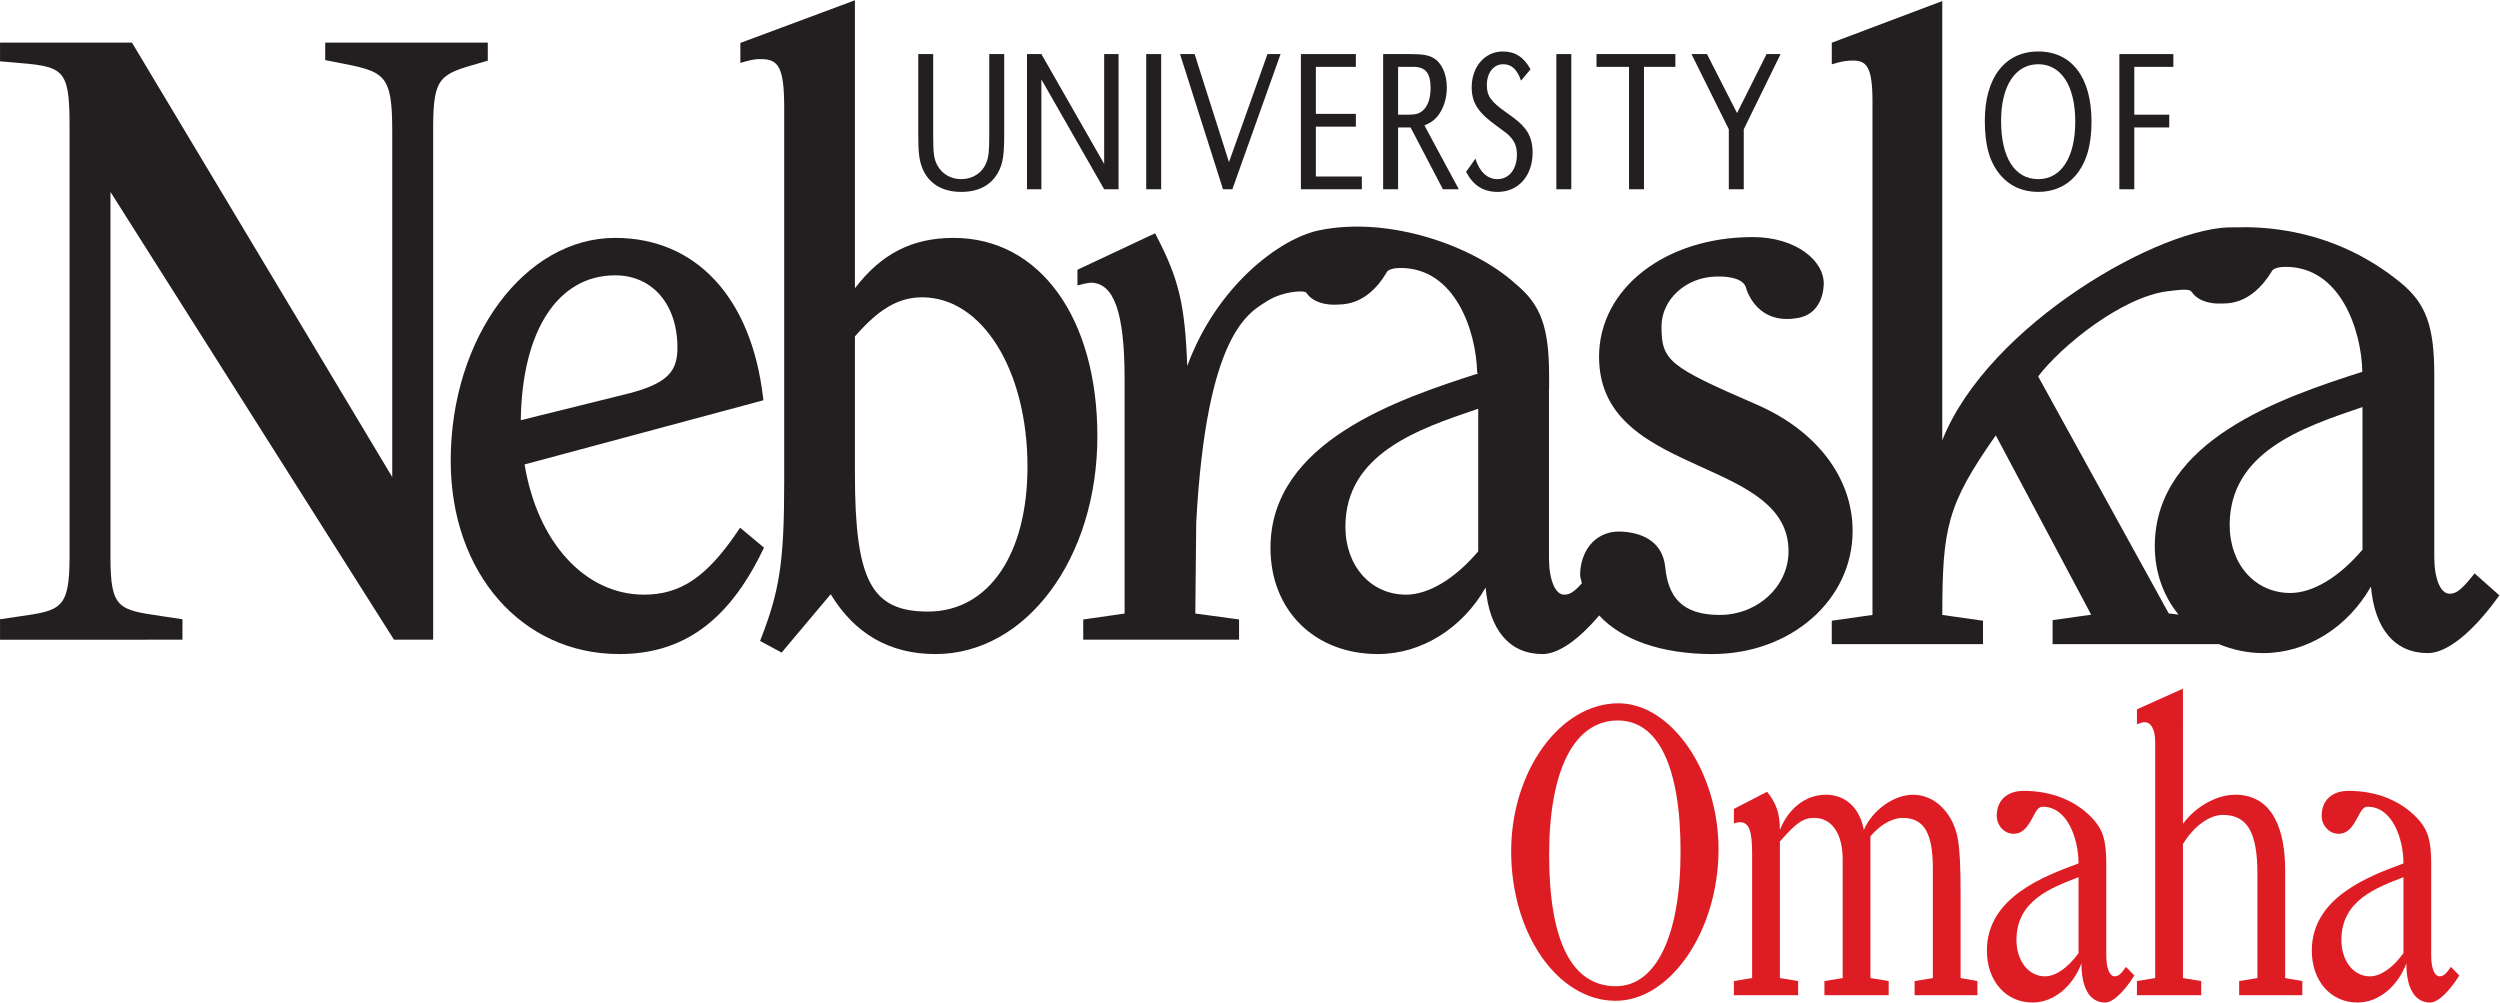 <?xml version="1.0" encoding="UTF-8" standalone="no"?>
<svg
   xmlns:dc="http://purl.org/dc/elements/1.1/"
   xmlns:cc="http://creativecommons.org/ns#"
   xmlns:rdf="http://www.w3.org/1999/02/22-rdf-syntax-ns#"
   xmlns:svg="http://www.w3.org/2000/svg"
   xmlns="http://www.w3.org/2000/svg"
   viewBox="0 0 356.067 142.787"
   height="71.393"
   width="178.033"
   xml:space="preserve"
   id="svg2"
   version="1.1"><defs
     id="defs6" /><g
     transform="matrix(1.333,0,0,-1.333,0,142.787)"
     id="g10"><g
       transform="scale(0.1)"
       id="g12"><path
         id="path14"
         style="fill:#de1c24;fill-opacity:1;fill-rule:nonzero;stroke:none"
         d="m 1836.21,163.762 c 0,82.566 -50.31,155.965 -106.89,155.965 -62.41,0 -114.69,-72.489 -114.69,-158.25 0,-88.086 49.94,-159.625 111.58,-159.625 58.89,0 110,75.219 110,161.91 z m -40.58,-2.285 c 0,-89.915 -26.12,-144.055 -69.04,-144.055 -47.21,0 -71.38,48.18 -71.38,140.371 0,90.82 26.91,143.574 73.33,143.574 43.31,0 67.09,-49.519 67.09,-139.89 v 0" /><path
         id="path16"
         style="fill:#de1c24;fill-opacity:1;fill-rule:nonzero;stroke:none"
         d="m 1901.75,184.395 c 9.36,23.41 27.68,37.628 49.15,37.628 21.06,0 36.27,-14.218 40.56,-37.628 8.99,21.105 31.99,37.628 52.67,37.628 23.79,0 43.68,-20.656 47.99,-48.625 1.94,-12.39 2.72,-28.464 2.72,-58.718 V 26.141 l 17.94,-3.211 V 7.809 h -67.09 V 22.93 l 19.51,3.211 V 143.105 c 0,38.079 -9.38,54.153 -32.39,54.153 -11.32,0 -24.57,-7.813 -34.31,-19.727 V 26.141 l 19.49,-3.211 V 7.809 h -68.65 V 22.93 l 19.5,3.211 V 152.766 c 0,27.519 -11.32,44.492 -30.42,44.492 -11.7,0 -19.11,-5.059 -36.67,-25.235 V 26.141 l 19.5,-3.211 V 7.809 h -68.66 V 22.93 l 19.5,3.211 V 159.152 c 0,25.243 -3.52,33.504 -13.26,33.504 -1.95,0 -3.52,-0.457 -6.24,-1.355 v 15.574 l 35.5,18.352 c 10.14,-12.844 13.66,-23.391 13.66,-40.832 v 0" /><path
         id="path18"
         style="fill:#de1c24;fill-opacity:1;fill-rule:nonzero;stroke:none"
         d="m 2280.52,28.898 -8.98,9.16 c -5.45,-7.789 -8.17,-10.07 -12.08,-10.07 -5.46,0 -8.97,8.711 -8.97,22.012 v 98.633 c 0,25.215 -3.91,36.68 -15.22,48.625 -17.94,18.777 -43.68,28.894 -72.94,28.894 -17.94,0 -28.85,-10.117 -28.85,-26.609 0,-10.547 8.17,-19.258 17.93,-19.258 12.49,0 17.55,12.371 23.41,22.93 2.33,4.109 4.67,5.965 7.79,5.965 26.53,0 38.23,-34.403 38.23,-60.547 -37.05,-13.77 -97.9,-36.258 -97.9,-93.145 C 2122.94,22.93 2143.21,0 2171.7,0 c 22.23,0 42.5,16.52 52.26,41.738 0,-27.066 9.36,-41.738 25.36,-41.738 8.2,0 19.9,11.02 31.2,28.898 z M 2220.84,133.938 V 52.75 c -11.7,-16.051 -24.56,-24.762 -35.89,-24.762 -17.56,0 -30.42,16.5 -30.42,38.961 0,42.672 38.23,55.973 66.31,66.989 v 0" /><path
         id="path20"
         style="fill:#de1c24;fill-opacity:1;fill-rule:nonzero;stroke:none"
         d="m 2332.4,190.82 c 13.26,18.36 35.9,31.203 55.79,31.203 41.35,0 53.45,-39.445 53.45,-80.753 V 26.141 l 18.33,-3.211 V 7.809 h -67.49 V 22.93 l 19.5,3.211 V 137.617 c 0,44.492 -10.91,62.844 -37.04,62.844 -14.44,0 -31.23,-12.395 -42.54,-31.191 V 26.141 l 19.51,-3.211 V 7.809 h -68.65 V 22.93 l 19.49,3.211 V 277.988 c 0,13.77 -4.27,21.535 -11.7,21.535 -1.56,0 -4.28,-0.91 -7.79,-2.257 v 16.027 l 49.14,22.031 V 190.82" /><path
         id="path22"
         style="fill:#de1c24;fill-opacity:1;fill-rule:nonzero;stroke:none"
         d="m 2627.71,28.898 -8.98,9.16 c -5.45,-7.789 -8.2,-10.07 -12.09,-10.07 -5.46,0 -8.97,8.711 -8.97,22.012 v 98.633 c 0,25.215 -3.9,36.68 -15.21,48.625 -17.95,18.777 -43.69,28.894 -72.95,28.894 -17.95,0 -28.88,-10.117 -28.88,-26.609 0,-10.547 8.2,-19.258 17.95,-19.258 12.49,0 17.55,12.371 23.41,22.93 2.35,4.109 4.69,5.965 7.81,5.965 26.52,0 38.23,-34.403 38.23,-60.547 -37.06,-13.77 -97.93,-36.258 -97.93,-93.145 C 2470.1,22.93 2490.39,0 2518.87,0 c 22.24,0 42.52,16.52 52.28,41.738 C 2571.15,14.672 2580.51,0 2596.5,0 c 8.2,0 19.91,11.02 31.21,28.898 z M 2568.03,133.938 V 52.75 c -11.71,-16.051 -24.57,-24.762 -35.89,-24.762 -17.57,0 -30.43,16.5 -30.43,38.961 0,42.672 38.23,55.973 66.32,66.989 v 0" /><path
         id="path24"
         style="fill:#231f20;fill-opacity:1;fill-rule:nonzero;stroke:none"
         d="m 997.09,1013.38 v -86.2 c 0,-20.547 0.793,-26.614 5,-33.567 4.98,-8.652 14.16,-13.847 24.94,-13.847 12.38,0 22.56,6.718 26.76,17.531 2.6,6.289 3.2,12.148 3.2,29.883 v 86.2 h 15.97 v -85.548 c 0,-22.519 -1.4,-31.394 -6.4,-40.703 -7.58,-13.856 -20.95,-21.004 -39.53,-21.004 -20.57,0 -35.135,9.102 -41.717,25.77 -3.196,8.449 -4.192,16.25 -4.192,35.937 v 85.548 h 15.969 v 0" /><path
         id="path26"
         style="fill:#231f20;fill-opacity:1;fill-rule:nonzero;stroke:none"
         d="m 1195.14,868.938 h -15.37 l -67.08,117.351 V 868.938 h -15.39 v 144.442 h 15.39 l 67.08,-117.372 v 117.372 h 15.37 V 868.938" /><path
         id="path28"
         style="fill:#231f20;fill-opacity:1;fill-rule:nonzero;stroke:none"
         d="m 1240.66,868.938 h -15.97 v 144.442 h 15.97 V 868.938" /><path
         id="path30"
         style="fill:#231f20;fill-opacity:1;fill-rule:nonzero;stroke:none"
         d="m 1313.13,897.949 41.13,115.431 h 13.98 l -51.52,-144.442 h -9.97 l -45.93,144.442 h 15.59 l 36.72,-115.431 v 0" /><path
         id="path32"
         style="fill:#231f20;fill-opacity:1;fill-rule:nonzero;stroke:none"
         d="m 1448.69,949.504 v -13.652 h -42.73 v -53.274 h 49.12 v -13.64 h -65.1 v 144.442 h 58.71 v -13.653 h -42.73 v -50.223 h 42.73 v 0" /><path
         id="path34"
         style="fill:#231f20;fill-opacity:1;fill-rule:nonzero;stroke:none"
         d="m 1477.84,868.938 h 15.96 v 66.054 h 13.37 l 34.56,-66.054 h 16.96 l -36.72,68.21 c 6.77,3.02 10.17,5.196 13.77,9.532 6.38,7.793 10.17,19.054 10.17,30.734 0,14.5 -5.38,26.646 -14.38,31.826 -5.18,3.03 -11.77,4.14 -24.36,4.14 h -29.33 z m 15.96,79.695 v 51.094 h 16.57 c 12.79,0 18.17,-6.719 18.17,-22.754 0,-10.575 -2.8,-19.043 -8.18,-23.797 -4,-3.469 -7.39,-4.543 -16.17,-4.543 h -10.39 v 0" /><path
         id="path36"
         style="fill:#231f20;fill-opacity:1;fill-rule:nonzero;stroke:none"
         d="m 1625.18,985.012 c -4.4,12.332 -10.18,17.528 -19.17,17.528 -10.19,0 -17.36,-9.306 -17.36,-22.091 0,-11.668 3.99,-17.527 20.15,-29.023 11.98,-8.418 16.57,-12.324 20.77,-17.754 5.2,-6.289 7.99,-15.145 7.99,-25.313 0,-25.117 -15.19,-42.234 -37.35,-42.234 -15.37,0 -26.15,6.922 -33.73,21.434 l 9.98,14.093 c 4.19,-13.847 12.78,-21.886 23.36,-21.886 12.58,0 20.96,10.625 20.96,26.203 0,7.812 -2.21,13.652 -6.58,18.418 -3.41,3.886 -3.59,3.886 -14.57,11.875 -20.57,14.734 -27.16,25.117 -27.16,41.804 0,21.868 14.16,38.104 33.15,38.104 13.36,0 22.54,-6.04 29.73,-19.049 l -10.17,-12.109 v 0" /><path
         id="path38"
         style="fill:#231f20;fill-opacity:1;fill-rule:nonzero;stroke:none"
         d="m 1678.89,868.938 h -15.99 v 144.442 h 15.99 V 868.938" /><path
         id="path40"
         style="fill:#231f20;fill-opacity:1;fill-rule:nonzero;stroke:none"
         d="m 1756.54,868.938 h -15.97 v 130.789 h -34.75 v 13.653 h 84.27 v -13.653 h -33.55 V 868.938" /><path
         id="path42"
         style="fill:#231f20;fill-opacity:1;fill-rule:nonzero;stroke:none"
         d="m 1902.5,1013.38 -39.34,-80.341 v -64.101 h -15.97 v 64.101 l -39.9,80.341 h 16.56 l 32.13,-63.017 31.54,63.017 h 14.98 v 0" /><path
         id="path44"
         style="fill:#231f20;fill-opacity:1;fill-rule:nonzero;stroke:none"
         d="m 2177.81,1016.17 c -35.52,0 -57.09,-27.928 -57.09,-73.826 0,-27.039 5.2,-45.047 17.18,-58.895 9.97,-11.476 23.55,-17.324 39.91,-17.324 16.18,0 29.95,6.063 39.74,17.324 11.58,13.641 17.18,32.059 17.18,57.832 0,47.188 -21.18,74.889 -56.92,74.889 z m 0,-13.63 c 24.55,0 39.54,-23.173 39.54,-61.259 0,-38.351 -14.99,-61.515 -39.54,-61.515 -25.15,0 -39.71,22.961 -39.71,62.355 0,37.246 15.17,60.419 39.71,60.419 v 0" /><path
         id="path46"
         style="fill:#231f20;fill-opacity:1;fill-rule:nonzero;stroke:none"
         d="m 2317.77,948.633 v -13.641 h -37.33 v -66.054 h -15.97 v 144.442 h 57.7 v -13.653 h -41.73 v -51.094 h 37.33 v 0" /><path
         id="path48"
         style="fill:#231f20;fill-opacity:1;fill-rule:nonzero;stroke:none"
         d="M 516.992,1025.66 H 347.48 v -18.73 l 11.399,-2.2 c 52.176,-10.062 60.203,-11.625 60.203,-73.644 0,0 0,-341.699 0,-369.629 -14.727,24.559 -278.105,464.203 -278.105,464.203 H 0.031 v -20.03 l 13.301,-1.12 c 54.031,-4.47 60.973,-5.065 60.973,-67.096 V 476.086 c 0,-55.918 -9.461,-57.277 -54.91,-63.711 L 0,409.512 0.031,405.918 v -18.25 H 194.961 v 21.844 l -21.856,3.293 c -46.667,6.785 -55.078,8.015 -55.078,63.281 0,0 0,363.152 0,390.008 14.688,-23.203 302.942,-478.426 302.942,-478.426 h 41.844 v 547.031 c 0,54.871 7.597,57.078 49.753,69.141 l 8.625,2.51 -0.019,19.31 h -4.18 v 0" /><path
         id="path50"
         style="fill:#231f20;fill-opacity:1;fill-rule:nonzero;stroke:none"
         d="m 991.504,417.734 c -60.527,0 -78.047,33.086 -78.047,147.571 0,0 0,143.164 0,146.433 25.762,29.532 46.699,41.758 71.848,41.758 64.135,0 112.525,-77.812 112.525,-180.984 0,-94.024 -41.74,-154.778 -106.326,-154.778 z m 27.406,399.25 c -44.32,0 -77.262,-16.894 -105.453,-53.828 0,23.407 0,307.724 0,307.724 l -5.644,-2.1 -116.766,-43.49 v -21.33 l 5.308,1.48 c 9.18,2.57 12.278,2.57 16.555,2.57 18.445,0 24.981,-7.83 24.981,-51.807 V 557.16 c 0,-84.836 -4.571,-116.113 -24.461,-167.394 l -1.328,-3.426 23.035,-12.422 c 0,0 46.074,54.773 52.453,62.352 25.574,-42.286 63.094,-63.954 111.863,-63.954 97.027,0 173.057,102.227 173.057,232.735 0,126.746 -61.74,211.933 -153.6,211.933 v 0" /><path
         id="path52"
         style="fill:#231f20;fill-opacity:1;fill-rule:nonzero;stroke:none"
         d="m 2524.26,483.879 c -24.95,-29.356 -52.99,-46.289 -77.13,-46.289 -37.54,0 -64.78,30.547 -64.78,72.605 0,77.981 77.89,104.348 140.46,125.559 0,0 0.98,0.332 1.45,0.496 0,-10.73 0,-149.207 0,-152.371 z m -221.93,3.738 c 0,-28.035 9.23,-53.379 25.36,-73.125 -5.19,0.617 -8.69,1.047 -10.45,1.25 -2.01,3.684 -136.87,248.457 -139.53,253.242 24.42,32.207 89.21,84.922 138.54,91.028 13.28,1.64 23.13,2.832 25.39,-0.578 9.32,-14.051 30.98,-12.618 30.98,-12.618 4.94,0.489 31.32,-3.386 54.41,33.868 0.08,0.168 1.15,5.265 14.79,5.343 58.81,0.332 81.32,-67.492 82.27,-112.089 -84.16,-27.129 -221.76,-72.61 -221.76,-186.321 z m 341.68,-29.062 -2.74,-3.457 c -12.64,-15.633 -17.66,-18.289 -24.14,-18.289 -9.53,0 -16.17,16.093 -16.17,39.168 v 194.218 c 0,52.618 -8.75,76.66 -36,98.985 -73.49,60.175 -151.75,59.843 -177.3,59.062 -76.06,2.942 -263.29,-103.359 -312.41,-227.547 0,48.399 0,469.325 0,469.325 l -5.66,-2.12 -112.39,-42.4 v -23.06 l 5.34,1.52 c 5.7,1.67 11.46,2.5 17.11,2.5 14.54,0 21.03,-6.28 21.03,-43.374 0,0 0,-541.816 0,-548.965 -6.03,-0.859 -43.48,-6.172 -43.48,-6.172 v -25.047 h 161.59 v 25.047 c 0,0 -37.4,5.313 -43.5,6.172 0.11,93.32 5.02,117.578 57.15,191.875 5.94,-11.16 96.74,-181.933 101.92,-191.629 -8.83,-1.23 -41.22,-5.793 -41.22,-5.793 v -25.672 h 177.68 v 0.02 c 14.69,-6.016 30.45,-9.582 47.38,-9.582 46.66,0 90.3,27.551 115.08,71.074 3.95,-45.273 25.51,-71.074 60.86,-71.074 19.98,0 46.98,21.379 74.11,58.644 l 2.24,3.055 -26.48,23.516 v 0" /><path
         id="path54"
         style="fill:#231f20;fill-opacity:1;fill-rule:nonzero;stroke:none"
         d="m 657.266,776.984 c 39.797,0 66.535,-30.988 66.535,-77.109 0,-23.742 -8.137,-37.883 -52.539,-49.219 0,0 -91.426,-22.668 -114.797,-28.468 1.23,95.488 39.492,154.796 100.801,154.796 z m 133.496,-269.64 -2.578,-3.848 c -32.95,-48.719 -60.977,-67.695 -99.981,-67.695 -63.105,0 -113.965,55.801 -127.695,139.121 7.441,1.992 255.176,68.574 255.176,68.574 l -0.442,3.606 c -12.664,106.375 -71.726,169.882 -157.976,169.882 -96.883,0 -175.711,-106.836 -175.711,-238.136 0,-119.676 75.769,-206.532 180.125,-206.532 67.976,0 116.66,35.184 153.175,110.75 l 1.434,2.95 -25.527,21.328 v 0" /><path
         id="path56"
         style="fill:#231f20;fill-opacity:1;fill-rule:nonzero;stroke:none"
         d="m 1579.43,482.063 c -24.96,-29.348 -53,-46.262 -77.13,-46.262 -37.53,0 -64.78,30.519 -64.78,72.57 0,77.977 77.85,104.344 140.42,125.555 0,0 1,0.324 1.49,0.488 0,-10.723 0,-149.18 0,-152.351 z m 295.84,157.558 c -92.54,40.117 -100,46.297 -100,82.82 0,28.586 26.1,52.981 59.11,53.235 0,0 27.07,1.472 31.09,-11.594 0.94,-4.355 12.93,-41.172 56.75,-32.41 19.66,3.926 25.85,21.824 26.39,35.203 1.06,25.422 -29.45,50.988 -75.86,50.988 -93.61,0 -164.21,-54.992 -164.21,-127.91 0,-68.176 56.02,-93.574 110.22,-118.117 47.41,-21.492 92.23,-41.777 92.23,-89.648 0,-37.528 -33.03,-68.067 -73.61,-68.067 -41.24,0 -55.02,20.305 -58.08,50.84 -2.97,29.746 -27.97,37.695 -48.42,38.254 -22.77,0.633 -40.78,-16.133 -42.5,-43.352 -0.35,-5.828 0.6,-6.367 1.84,-11.836 -9.02,-10.234 -13.52,-12.226 -19.06,-12.226 -9.48,0 -16.13,16.094 -16.13,39.172 v 180.058 l 0.15,-0.039 v 14.012 c 0,52.617 -8.75,76.66 -35.99,99.004 -44.33,40.324 -134.95,72.687 -209.95,57.031 -41.78,-8.738 -109.22,-59.238 -140.7,-144.93 -2.45,66.258 -9.22,93.094 -32.5,138.211 l -1.85,3.594 -82.97,-38.984 v -16.688 l 8.94,2.11 4.98,0.781 c 25.21,0 36.46,-31.856 36.46,-103.293 0,0 0,-243.172 0,-250.242 -6.06,-0.86 -44.2,-6.328 -44.2,-6.328 v -21.602 h 166.5 v 21.641 c 0,0 -40.55,5.488 -46.73,6.336 0,6.777 0.95,96.964 0.95,96.964 10.93,203.399 56.37,224.5 75.86,236.903 16.25,10.312 39.71,12.023 41.88,8.75 9.32,-14.032 31,-12.637 31,-12.637 5.8,0.578 32.52,-2.715 54.39,33.906 0.08,0.168 1.16,5.227 14.79,5.305 58.8,0.332 81.33,-67.473 82.26,-112.07 l 0.96,-0.207 c 0,-0.118 0,-0.262 0.01,-0.43 -84.15,-27.129 -221.81,-72.625 -221.81,-186.328 0,-66.836 47.2,-113.485 114.79,-113.485 46.64,0 90.27,27.567 115.09,71.055 3.95,-45.266 25.49,-71.055 60.81,-71.055 16.65,0 38.14,14.825 60.5,41.25 23.67,-25.773 66.41,-41.25 120.76,-41.25 84.15,0 150.06,57.793 150.06,131.551 0,57.199 -38.93,107.961 -104.2,135.754 v 0" /></g></g></svg>